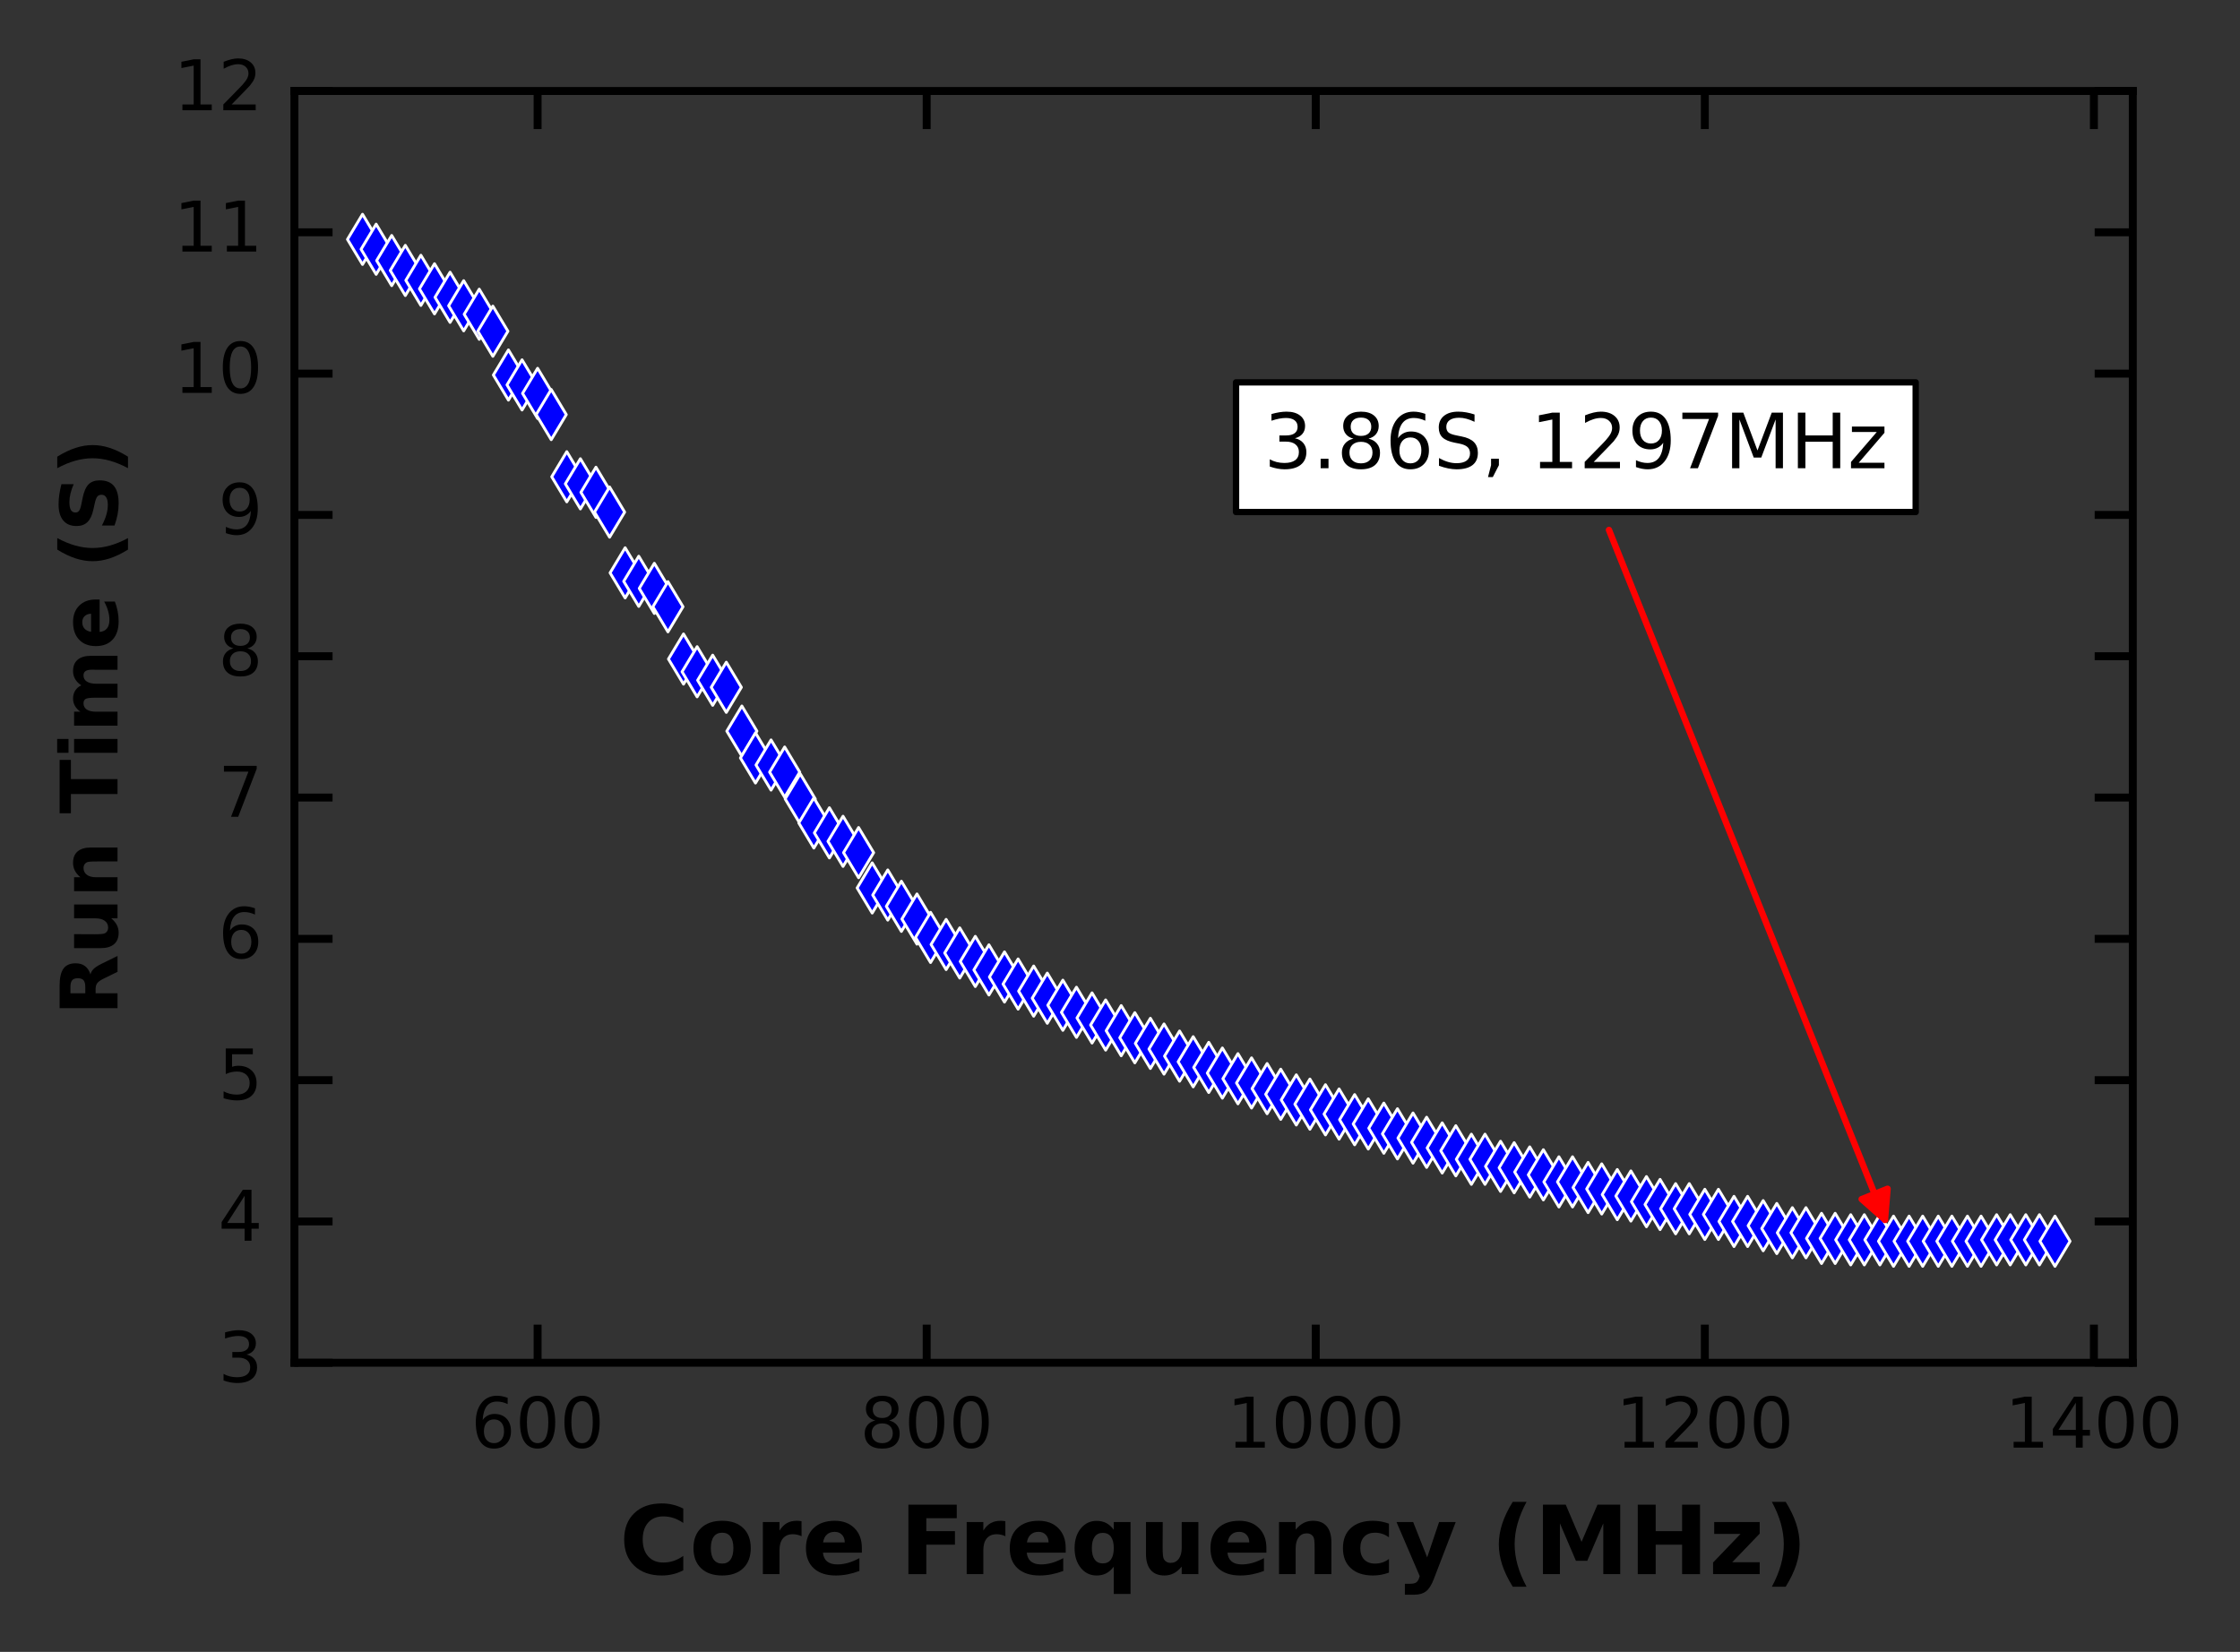 <?xml version="1.0" encoding="utf-8" standalone="no"?>
<!DOCTYPE svg PUBLIC "-//W3C//DTD SVG 1.1//EN"
  "http://www.w3.org/Graphics/SVG/1.1/DTD/svg11.dtd">
<!-- Created with matplotlib (https://matplotlib.org/) -->
<svg height="208.034pt" version="1.1" viewBox="0 0 282.063 208.034" width="282.063pt" xmlns="http://www.w3.org/2000/svg" xmlns:xlink="http://www.w3.org/1999/xlink">
 <rect x="0" y="0" width="282.063" height="208.034" fill="#333333" stroke="none"/>
 <defs>
  <style type="text/css">*{stroke-linecap:butt;stroke-linejoin:round;}</style>
 </defs>
 <g id="figure_1">
  <g id="patch_1">
   <path d="M 0 208.034 
L 282.063 208.034 
L 282.063 0 
L 0 0 
z
" style="fill:none;"/>
  </g>
  <g id="axes_1">
   <g id="patch_2">
    <path d="M 37.076 171.622 
L 268.564 171.622 
L 268.564 11.458 
L 37.076 11.458 
z
" style="fill:none;"/>
   </g>
   <g id="PathCollection_1">
    <defs>
     <path d="M -0 3.162 
L 1.897 0 
L 0 -3.162 
L -1.897 -0 
z
" id="ma02c2dfda5" style="stroke:#ffffff;stroke-width:0.358;"/>
    </defs>
    <g clip-path="url(#pdc67b8ddcc)">
     <use style="fill:#0000ff;stroke:#ffffff;stroke-width:0.358;" x="45.65" xlink:href="#ma02c2dfda5" y="30.144"/>
     <use style="fill:#0000ff;stroke:#ffffff;stroke-width:0.358;" x="47.364" xlink:href="#ma02c2dfda5" y="31.39"/>
     <use style="fill:#0000ff;stroke:#ffffff;stroke-width:0.358;" x="49.324" xlink:href="#ma02c2dfda5" y="32.814"/>
     <use style="fill:#0000ff;stroke:#ffffff;stroke-width:0.358;" x="51.039" xlink:href="#ma02c2dfda5" y="34.059"/>
     <use style="fill:#0000ff;stroke:#ffffff;stroke-width:0.358;" x="52.999" xlink:href="#ma02c2dfda5" y="35.305"/>
     <use style="fill:#0000ff;stroke:#ffffff;stroke-width:0.358;" x="54.713" xlink:href="#ma02c2dfda5" y="36.373"/>
     <use style="fill:#0000ff;stroke:#ffffff;stroke-width:0.358;" x="56.673" xlink:href="#ma02c2dfda5" y="37.441"/>
     <use style="fill:#0000ff;stroke:#ffffff;stroke-width:0.358;" x="58.388" xlink:href="#ma02c2dfda5" y="38.508"/>
     <use style="fill:#0000ff;stroke:#ffffff;stroke-width:0.358;" x="60.347" xlink:href="#ma02c2dfda5" y="39.576"/>
     <use style="fill:#0000ff;stroke:#ffffff;stroke-width:0.358;" x="62.062" xlink:href="#ma02c2dfda5" y="41.712"/>
     <use style="fill:#0000ff;stroke:#ffffff;stroke-width:0.358;" x="64.022" xlink:href="#ma02c2dfda5" y="47.228"/>
     <use style="fill:#0000ff;stroke:#ffffff;stroke-width:0.358;" x="65.737" xlink:href="#ma02c2dfda5" y="48.474"/>
     <use style="fill:#0000ff;stroke:#ffffff;stroke-width:0.358;" x="67.696" xlink:href="#ma02c2dfda5" y="49.542"/>
     <use style="fill:#0000ff;stroke:#ffffff;stroke-width:0.358;" x="69.411" xlink:href="#ma02c2dfda5" y="52.211"/>
     <use style="fill:#0000ff;stroke:#ffffff;stroke-width:0.358;" x="71.371" xlink:href="#ma02c2dfda5" y="60.041"/>
     <use style="fill:#0000ff;stroke:#ffffff;stroke-width:0.358;" x="73.085" xlink:href="#ma02c2dfda5" y="60.931"/>
     <use style="fill:#0000ff;stroke:#ffffff;stroke-width:0.358;" x="75.045" xlink:href="#ma02c2dfda5" y="61.999"/>
     <use style="fill:#0000ff;stroke:#ffffff;stroke-width:0.358;" x="76.76" xlink:href="#ma02c2dfda5" y="64.49"/>
     <use style="fill:#0000ff;stroke:#ffffff;stroke-width:0.358;" x="78.719" xlink:href="#ma02c2dfda5" y="72.143"/>
     <use style="fill:#0000ff;stroke:#ffffff;stroke-width:0.358;" x="80.434" xlink:href="#ma02c2dfda5" y="73.21"/>
     <use style="fill:#0000ff;stroke:#ffffff;stroke-width:0.358;" x="82.394" xlink:href="#ma02c2dfda5" y="74.1"/>
     <use style="fill:#0000ff;stroke:#ffffff;stroke-width:0.358;" x="84.109" xlink:href="#ma02c2dfda5" y="76.414"/>
     <use style="fill:#0000ff;stroke:#ffffff;stroke-width:0.358;" x="86.068" xlink:href="#ma02c2dfda5" y="82.998"/>
     <use style="fill:#0000ff;stroke:#ffffff;stroke-width:0.358;" x="87.783" xlink:href="#ma02c2dfda5" y="84.6"/>
     <use style="fill:#0000ff;stroke:#ffffff;stroke-width:0.358;" x="89.743" xlink:href="#ma02c2dfda5" y="85.668"/>
     <use style="fill:#0000ff;stroke:#ffffff;stroke-width:0.358;" x="91.457" xlink:href="#ma02c2dfda5" y="86.557"/>
     <use style="fill:#0000ff;stroke:#ffffff;stroke-width:0.358;" x="93.417" xlink:href="#ma02c2dfda5" y="92.074"/>
     <use style="fill:#0000ff;stroke:#ffffff;stroke-width:0.358;" x="95.132" xlink:href="#ma02c2dfda5" y="95.455"/>
     <use style="fill:#0000ff;stroke:#ffffff;stroke-width:0.358;" x="97.091" xlink:href="#ma02c2dfda5" y="96.345"/>
     <use style="fill:#0000ff;stroke:#ffffff;stroke-width:0.358;" x="98.806" xlink:href="#ma02c2dfda5" y="97.235"/>
     <use style="fill:#0000ff;stroke:#ffffff;stroke-width:0.358;" x="100.766" xlink:href="#ma02c2dfda5" y="100.616"/>
     <use style="fill:#0000ff;stroke:#ffffff;stroke-width:0.358;" x="102.481" xlink:href="#ma02c2dfda5" y="103.642"/>
     <use style="fill:#0000ff;stroke:#ffffff;stroke-width:0.358;" x="104.44" xlink:href="#ma02c2dfda5" y="104.887"/>
     <use style="fill:#0000ff;stroke:#ffffff;stroke-width:0.358;" x="106.155" xlink:href="#ma02c2dfda5" y="105.955"/>
     <use style="fill:#0000ff;stroke:#ffffff;stroke-width:0.358;" x="108.115" xlink:href="#ma02c2dfda5" y="107.379"/>
     <use style="fill:#0000ff;stroke:#ffffff;stroke-width:0.358;" x="109.829" xlink:href="#ma02c2dfda5" y="111.828"/>
     <use style="fill:#0000ff;stroke:#ffffff;stroke-width:0.358;" x="111.789" xlink:href="#ma02c2dfda5" y="112.718"/>
     <use style="fill:#0000ff;stroke:#ffffff;stroke-width:0.358;" x="113.504" xlink:href="#ma02c2dfda5" y="114.141"/>
     <use style="fill:#0000ff;stroke:#ffffff;stroke-width:0.358;" x="115.464" xlink:href="#ma02c2dfda5" y="115.743"/>
     <use style="fill:#0000ff;stroke:#ffffff;stroke-width:0.358;" x="117.178" xlink:href="#ma02c2dfda5" y="118.056"/>
     <use style="fill:#0000ff;stroke:#ffffff;stroke-width:0.358;" x="119.138" xlink:href="#ma02c2dfda5" y="118.946"/>
     <use style="fill:#0000ff;stroke:#ffffff;stroke-width:0.358;" x="120.853" xlink:href="#ma02c2dfda5" y="120.014"/>
     <use style="fill:#0000ff;stroke:#ffffff;stroke-width:0.358;" x="122.812" xlink:href="#ma02c2dfda5" y="121.082"/>
     <use style="fill:#0000ff;stroke:#ffffff;stroke-width:0.358;" x="124.527" xlink:href="#ma02c2dfda5" y="122.149"/>
     <use style="fill:#0000ff;stroke:#ffffff;stroke-width:0.358;" x="126.487" xlink:href="#ma02c2dfda5" y="123.039"/>
     <use style="fill:#0000ff;stroke:#ffffff;stroke-width:0.358;" x="128.201" xlink:href="#ma02c2dfda5" y="123.929"/>
     <use style="fill:#0000ff;stroke:#ffffff;stroke-width:0.358;" x="130.161" xlink:href="#ma02c2dfda5" y="124.819"/>
     <use style="fill:#0000ff;stroke:#ffffff;stroke-width:0.358;" x="131.876" xlink:href="#ma02c2dfda5" y="125.709"/>
     <use style="fill:#0000ff;stroke:#ffffff;stroke-width:0.358;" x="133.836" xlink:href="#ma02c2dfda5" y="126.598"/>
     <use style="fill:#0000ff;stroke:#ffffff;stroke-width:0.358;" x="135.55" xlink:href="#ma02c2dfda5" y="127.488"/>
     <use style="fill:#0000ff;stroke:#ffffff;stroke-width:0.358;" x="137.51" xlink:href="#ma02c2dfda5" y="128.2"/>
     <use style="fill:#0000ff;stroke:#ffffff;stroke-width:0.358;" x="139.225" xlink:href="#ma02c2dfda5" y="129.09"/>
     <use style="fill:#0000ff;stroke:#ffffff;stroke-width:0.358;" x="141.184" xlink:href="#ma02c2dfda5" y="129.802"/>
     <use style="fill:#0000ff;stroke:#ffffff;stroke-width:0.358;" x="142.899" xlink:href="#ma02c2dfda5" y="130.692"/>
     <use style="fill:#0000ff;stroke:#ffffff;stroke-width:0.358;" x="144.859" xlink:href="#ma02c2dfda5" y="131.403"/>
     <use style="fill:#0000ff;stroke:#ffffff;stroke-width:0.358;" x="146.574" xlink:href="#ma02c2dfda5" y="132.115"/>
     <use style="fill:#0000ff;stroke:#ffffff;stroke-width:0.358;" x="148.533" xlink:href="#ma02c2dfda5" y="133.005"/>
     <use style="fill:#0000ff;stroke:#ffffff;stroke-width:0.358;" x="150.248" xlink:href="#ma02c2dfda5" y="133.717"/>
     <use style="fill:#0000ff;stroke:#ffffff;stroke-width:0.358;" x="152.208" xlink:href="#ma02c2dfda5" y="134.429"/>
     <use style="fill:#0000ff;stroke:#ffffff;stroke-width:0.358;" x="153.922" xlink:href="#ma02c2dfda5" y="135.141"/>
     <use style="fill:#0000ff;stroke:#ffffff;stroke-width:0.358;" x="155.882" xlink:href="#ma02c2dfda5" y="135.852"/>
     <use style="fill:#0000ff;stroke:#ffffff;stroke-width:0.358;" x="157.597" xlink:href="#ma02c2dfda5" y="136.386"/>
     <use style="fill:#0000ff;stroke:#ffffff;stroke-width:0.358;" x="159.556" xlink:href="#ma02c2dfda5" y="137.098"/>
     <use style="fill:#0000ff;stroke:#ffffff;stroke-width:0.358;" x="161.271" xlink:href="#ma02c2dfda5" y="137.81"/>
     <use style="fill:#0000ff;stroke:#ffffff;stroke-width:0.358;" x="163.231" xlink:href="#ma02c2dfda5" y="138.522"/>
     <use style="fill:#0000ff;stroke:#ffffff;stroke-width:0.358;" x="164.946" xlink:href="#ma02c2dfda5" y="139.056"/>
     <use style="fill:#0000ff;stroke:#ffffff;stroke-width:0.358;" x="166.905" xlink:href="#ma02c2dfda5" y="139.768"/>
     <use style="fill:#0000ff;stroke:#ffffff;stroke-width:0.358;" x="168.62" xlink:href="#ma02c2dfda5" y="140.301"/>
     <use style="fill:#0000ff;stroke:#ffffff;stroke-width:0.358;" x="170.58" xlink:href="#ma02c2dfda5" y="141.013"/>
     <use style="fill:#0000ff;stroke:#ffffff;stroke-width:0.358;" x="172.294" xlink:href="#ma02c2dfda5" y="141.547"/>
     <use style="fill:#0000ff;stroke:#ffffff;stroke-width:0.358;" x="174.254" xlink:href="#ma02c2dfda5" y="142.081"/>
     <use style="fill:#0000ff;stroke:#ffffff;stroke-width:0.358;" x="175.969" xlink:href="#ma02c2dfda5" y="142.793"/>
     <use style="fill:#0000ff;stroke:#ffffff;stroke-width:0.358;" x="177.928" xlink:href="#ma02c2dfda5" y="143.327"/>
     <use style="fill:#0000ff;stroke:#ffffff;stroke-width:0.358;" x="179.643" xlink:href="#ma02c2dfda5" y="143.861"/>
     <use style="fill:#0000ff;stroke:#ffffff;stroke-width:0.358;" x="181.603" xlink:href="#ma02c2dfda5" y="144.572"/>
     <use style="fill:#0000ff;stroke:#ffffff;stroke-width:0.358;" x="183.318" xlink:href="#ma02c2dfda5" y="144.928"/>
     <use style="fill:#0000ff;stroke:#ffffff;stroke-width:0.358;" x="185.277" xlink:href="#ma02c2dfda5" y="145.996"/>
     <use style="fill:#0000ff;stroke:#ffffff;stroke-width:0.358;" x="186.992" xlink:href="#ma02c2dfda5" y="145.996"/>
     <use style="fill:#0000ff;stroke:#ffffff;stroke-width:0.358;" x="188.952" xlink:href="#ma02c2dfda5" y="146.886"/>
     <use style="fill:#0000ff;stroke:#ffffff;stroke-width:0.358;" x="190.666" xlink:href="#ma02c2dfda5" y="147.064"/>
     <use style="fill:#0000ff;stroke:#ffffff;stroke-width:0.358;" x="192.626" xlink:href="#ma02c2dfda5" y="147.598"/>
     <use style="fill:#0000ff;stroke:#ffffff;stroke-width:0.358;" x="194.341" xlink:href="#ma02c2dfda5" y="147.954"/>
     <use style="fill:#0000ff;stroke:#ffffff;stroke-width:0.358;" x="196.301" xlink:href="#ma02c2dfda5" y="148.843"/>
     <use style="fill:#0000ff;stroke:#ffffff;stroke-width:0.358;" x="198.015" xlink:href="#ma02c2dfda5" y="148.843"/>
     <use style="fill:#0000ff;stroke:#ffffff;stroke-width:0.358;" x="199.975" xlink:href="#ma02c2dfda5" y="149.555"/>
     <use style="fill:#0000ff;stroke:#ffffff;stroke-width:0.358;" x="201.69" xlink:href="#ma02c2dfda5" y="149.733"/>
     <use style="fill:#0000ff;stroke:#ffffff;stroke-width:0.358;" x="203.649" xlink:href="#ma02c2dfda5" y="150.445"/>
     <use style="fill:#0000ff;stroke:#ffffff;stroke-width:0.358;" x="205.364" xlink:href="#ma02c2dfda5" y="150.623"/>
     <use style="fill:#0000ff;stroke:#ffffff;stroke-width:0.358;" x="207.324" xlink:href="#ma02c2dfda5" y="151.335"/>
     <use style="fill:#0000ff;stroke:#ffffff;stroke-width:0.358;" x="209.038" xlink:href="#ma02c2dfda5" y="151.691"/>
     <use style="fill:#0000ff;stroke:#ffffff;stroke-width:0.358;" x="210.998" xlink:href="#ma02c2dfda5" y="152.225"/>
     <use style="fill:#0000ff;stroke:#ffffff;stroke-width:0.358;" x="212.713" xlink:href="#ma02c2dfda5" y="152.225"/>
     <use style="fill:#0000ff;stroke:#ffffff;stroke-width:0.358;" x="214.673" xlink:href="#ma02c2dfda5" y="152.937"/>
     <use style="fill:#0000ff;stroke:#ffffff;stroke-width:0.358;" x="216.387" xlink:href="#ma02c2dfda5" y="152.937"/>
     <use style="fill:#0000ff;stroke:#ffffff;stroke-width:0.358;" x="218.347" xlink:href="#ma02c2dfda5" y="153.826"/>
     <use style="fill:#0000ff;stroke:#ffffff;stroke-width:0.358;" x="220.062" xlink:href="#ma02c2dfda5" y="153.826"/>
     <use style="fill:#0000ff;stroke:#ffffff;stroke-width:0.358;" x="222.021" xlink:href="#ma02c2dfda5" y="154.36"/>
     <use style="fill:#0000ff;stroke:#ffffff;stroke-width:0.358;" x="223.736" xlink:href="#ma02c2dfda5" y="154.716"/>
     <use style="fill:#0000ff;stroke:#ffffff;stroke-width:0.358;" x="225.696" xlink:href="#ma02c2dfda5" y="155.25"/>
     <use style="fill:#0000ff;stroke:#ffffff;stroke-width:0.358;" x="227.411" xlink:href="#ma02c2dfda5" y="155.25"/>
     <use style="fill:#0000ff;stroke:#ffffff;stroke-width:0.358;" x="229.37" xlink:href="#ma02c2dfda5" y="155.962"/>
     <use style="fill:#0000ff;stroke:#ffffff;stroke-width:0.358;" x="231.085" xlink:href="#ma02c2dfda5" y="155.962"/>
     <use style="fill:#0000ff;stroke:#ffffff;stroke-width:0.358;" x="233.045" xlink:href="#ma02c2dfda5" y="156.14"/>
     <use style="fill:#0000ff;stroke:#ffffff;stroke-width:0.358;" x="234.759" xlink:href="#ma02c2dfda5" y="156.14"/>
     <use style="fill:#0000ff;stroke:#ffffff;stroke-width:0.358;" x="236.719" xlink:href="#ma02c2dfda5" y="156.14"/>
     <use style="fill:#0000ff;stroke:#ffffff;stroke-width:0.358;" x="238.434" xlink:href="#ma02c2dfda5" y="156.318"/>
     <use style="fill:#0000ff;stroke:#ffffff;stroke-width:0.358;" x="240.393" xlink:href="#ma02c2dfda5" y="156.318"/>
     <use style="fill:#0000ff;stroke:#ffffff;stroke-width:0.358;" x="242.108" xlink:href="#ma02c2dfda5" y="156.318"/>
     <use style="fill:#0000ff;stroke:#ffffff;stroke-width:0.358;" x="244.068" xlink:href="#ma02c2dfda5" y="156.318"/>
     <use style="fill:#0000ff;stroke:#ffffff;stroke-width:0.358;" x="245.783" xlink:href="#ma02c2dfda5" y="156.318"/>
     <use style="fill:#0000ff;stroke:#ffffff;stroke-width:0.358;" x="247.742" xlink:href="#ma02c2dfda5" y="156.318"/>
     <use style="fill:#0000ff;stroke:#ffffff;stroke-width:0.358;" x="249.457" xlink:href="#ma02c2dfda5" y="156.318"/>
     <use style="fill:#0000ff;stroke:#ffffff;stroke-width:0.358;" x="251.417" xlink:href="#ma02c2dfda5" y="156.14"/>
     <use style="fill:#0000ff;stroke:#ffffff;stroke-width:0.358;" x="253.131" xlink:href="#ma02c2dfda5" y="156.14"/>
     <use style="fill:#0000ff;stroke:#ffffff;stroke-width:0.358;" x="255.091" xlink:href="#ma02c2dfda5" y="156.14"/>
     <use style="fill:#0000ff;stroke:#ffffff;stroke-width:0.358;" x="256.806" xlink:href="#ma02c2dfda5" y="156.14"/>
     <use style="fill:#0000ff;stroke:#ffffff;stroke-width:0.358;" x="258.766" xlink:href="#ma02c2dfda5" y="156.318"/>
    </g>
   </g>
   <g id="patch_3">
    <path d="M 37.076 171.622 
L 37.076 11.458 
" style="fill:none;stroke:#000000;stroke-linecap:square;stroke-linejoin:miter;"/>
   </g>
   <g id="patch_4">
    <path d="M 268.564 171.622 
L 268.564 11.458 
" style="fill:none;stroke:#000000;stroke-linecap:square;stroke-linejoin:miter;"/>
   </g>
   <g id="patch_5">
    <path d="M 37.076 171.622 
L 268.564 171.622 
" style="fill:none;stroke:#000000;stroke-linecap:square;stroke-linejoin:miter;"/>
   </g>
   <g id="patch_6">
    <path d="M 37.076 11.458 
L 268.564 11.458 
" style="fill:none;stroke:#000000;stroke-linecap:square;stroke-linejoin:miter;"/>
   </g>
   <g id="matplotlib.axis_1">
    <g id="xtick_1">
     <g id="line2d_1">
      <defs>
       <path d="M 0 0 
L 0 -4.8 
" id="m73a90a44ac" style="stroke:#000000;"/>
      </defs>
      <g>
       <use style="stroke:#000000;" x="67.696" xlink:href="#m73a90a44ac" y="171.622"/>
      </g>
     </g>
     <g id="line2d_2">
      <defs>
       <path d="M 0 0 
L 0 4.8 
" id="m61068dc028" style="stroke:#000000;"/>
      </defs>
      <g>
       <use style="stroke:#000000;" x="67.696" xlink:href="#m61068dc028" y="11.458"/>
      </g>
     </g>
     <g id="text_1">
      <!-- 600 -->
      <g transform="translate(59.298 182.309)scale(0.088 -0.088)">
       <defs>
        <path d="M 33.016 40.375 
Q 26.375 40.375 22.484 35.828 
Q 18.609 31.297 18.609 23.391 
Q 18.609 15.531 22.484 10.953 
Q 26.375 6.391 33.016 6.391 
Q 39.656 6.391 43.531 10.953 
Q 47.406 15.531 47.406 23.391 
Q 47.406 31.297 43.531 35.828 
Q 39.656 40.375 33.016 40.375 
z
M 52.594 71.297 
L 52.594 62.312 
Q 48.875 64.062 45.094 64.984 
Q 41.312 65.922 37.594 65.922 
Q 27.828 65.922 22.672 59.328 
Q 17.531 52.734 16.797 39.406 
Q 19.672 43.656 24.016 45.922 
Q 28.375 48.188 33.594 48.188 
Q 44.578 48.188 50.953 41.516 
Q 57.328 34.859 57.328 23.391 
Q 57.328 12.156 50.688 5.359 
Q 44.047 -1.422 33.016 -1.422 
Q 20.359 -1.422 13.672 8.266 
Q 6.984 17.969 6.984 36.375 
Q 6.984 53.656 15.188 63.938 
Q 23.391 74.219 37.203 74.219 
Q 40.922 74.219 44.703 73.484 
Q 48.484 72.75 52.594 71.297 
z
" id="DejaVuSans-54"/>
        <path d="M 31.781 66.406 
Q 24.172 66.406 20.328 58.906 
Q 16.5 51.422 16.5 36.375 
Q 16.5 21.391 20.328 13.891 
Q 24.172 6.391 31.781 6.391 
Q 39.453 6.391 43.281 13.891 
Q 47.125 21.391 47.125 36.375 
Q 47.125 51.422 43.281 58.906 
Q 39.453 66.406 31.781 66.406 
z
M 31.781 74.219 
Q 44.047 74.219 50.516 64.516 
Q 56.984 54.828 56.984 36.375 
Q 56.984 17.969 50.516 8.266 
Q 44.047 -1.422 31.781 -1.422 
Q 19.531 -1.422 13.062 8.266 
Q 6.594 17.969 6.594 36.375 
Q 6.594 54.828 13.062 64.516 
Q 19.531 74.219 31.781 74.219 
z
" id="DejaVuSans-48"/>
       </defs>
       <use xlink:href="#DejaVuSans-54"/>
       <use x="63.623" xlink:href="#DejaVuSans-48"/>
       <use x="127.246" xlink:href="#DejaVuSans-48"/>
      </g>
     </g>
    </g>
    <g id="xtick_2">
     <g id="line2d_3">
      <g>
       <use style="stroke:#000000;" x="116.688" xlink:href="#m73a90a44ac" y="171.622"/>
      </g>
     </g>
     <g id="line2d_4">
      <g>
       <use style="stroke:#000000;" x="116.688" xlink:href="#m61068dc028" y="11.458"/>
      </g>
     </g>
     <g id="text_2">
      <!-- 800 -->
      <g transform="translate(108.29 182.309)scale(0.088 -0.088)">
       <defs>
        <path d="M 31.781 34.625 
Q 24.75 34.625 20.719 30.859 
Q 16.703 27.094 16.703 20.516 
Q 16.703 13.922 20.719 10.156 
Q 24.75 6.391 31.781 6.391 
Q 38.812 6.391 42.859 10.172 
Q 46.922 13.969 46.922 20.516 
Q 46.922 27.094 42.891 30.859 
Q 38.875 34.625 31.781 34.625 
z
M 21.922 38.812 
Q 15.578 40.375 12.031 44.719 
Q 8.5 49.078 8.5 55.328 
Q 8.5 64.062 14.719 69.141 
Q 20.953 74.219 31.781 74.219 
Q 42.672 74.219 48.875 69.141 
Q 55.078 64.062 55.078 55.328 
Q 55.078 49.078 51.531 44.719 
Q 48 40.375 41.703 38.812 
Q 48.828 37.156 52.797 32.312 
Q 56.781 27.484 56.781 20.516 
Q 56.781 9.906 50.312 4.234 
Q 43.844 -1.422 31.781 -1.422 
Q 19.734 -1.422 13.25 4.234 
Q 6.781 9.906 6.781 20.516 
Q 6.781 27.484 10.781 32.312 
Q 14.797 37.156 21.922 38.812 
z
M 18.312 54.391 
Q 18.312 48.734 21.844 45.562 
Q 25.391 42.391 31.781 42.391 
Q 38.141 42.391 41.719 45.562 
Q 45.312 48.734 45.312 54.391 
Q 45.312 60.062 41.719 63.234 
Q 38.141 66.406 31.781 66.406 
Q 25.391 66.406 21.844 63.234 
Q 18.312 60.062 18.312 54.391 
z
" id="DejaVuSans-56"/>
       </defs>
       <use xlink:href="#DejaVuSans-56"/>
       <use x="63.623" xlink:href="#DejaVuSans-48"/>
       <use x="127.246" xlink:href="#DejaVuSans-48"/>
      </g>
     </g>
    </g>
    <g id="xtick_3">
     <g id="line2d_5">
      <g>
       <use style="stroke:#000000;" x="165.68" xlink:href="#m73a90a44ac" y="171.622"/>
      </g>
     </g>
     <g id="line2d_6">
      <g>
       <use style="stroke:#000000;" x="165.68" xlink:href="#m61068dc028" y="11.458"/>
      </g>
     </g>
     <g id="text_3">
      <!-- 1000 -->
      <g transform="translate(154.482 182.309)scale(0.088 -0.088)">
       <defs>
        <path d="M 12.406 8.297 
L 28.516 8.297 
L 28.516 63.922 
L 10.984 60.406 
L 10.984 69.391 
L 28.422 72.906 
L 38.281 72.906 
L 38.281 8.297 
L 54.391 8.297 
L 54.391 0 
L 12.406 0 
z
" id="DejaVuSans-49"/>
       </defs>
       <use xlink:href="#DejaVuSans-49"/>
       <use x="63.623" xlink:href="#DejaVuSans-48"/>
       <use x="127.246" xlink:href="#DejaVuSans-48"/>
       <use x="190.869" xlink:href="#DejaVuSans-48"/>
      </g>
     </g>
    </g>
    <g id="xtick_4">
     <g id="line2d_7">
      <g>
       <use style="stroke:#000000;" x="214.673" xlink:href="#m73a90a44ac" y="171.622"/>
      </g>
     </g>
     <g id="line2d_8">
      <g>
       <use style="stroke:#000000;" x="214.673" xlink:href="#m61068dc028" y="11.458"/>
      </g>
     </g>
     <g id="text_4">
      <!-- 1200 -->
      <g transform="translate(203.475 182.309)scale(0.088 -0.088)">
       <defs>
        <path d="M 19.188 8.297 
L 53.609 8.297 
L 53.609 0 
L 7.328 0 
L 7.328 8.297 
Q 12.938 14.109 22.625 23.891 
Q 32.328 33.688 34.812 36.531 
Q 39.547 41.844 41.422 45.531 
Q 43.312 49.219 43.312 52.781 
Q 43.312 58.594 39.234 62.25 
Q 35.156 65.922 28.609 65.922 
Q 23.969 65.922 18.812 64.312 
Q 13.672 62.703 7.812 59.422 
L 7.812 69.391 
Q 13.766 71.781 18.938 73 
Q 24.125 74.219 28.422 74.219 
Q 39.75 74.219 46.484 68.547 
Q 53.219 62.891 53.219 53.422 
Q 53.219 48.922 51.531 44.891 
Q 49.859 40.875 45.406 35.406 
Q 44.188 33.984 37.641 27.219 
Q 31.109 20.453 19.188 8.297 
z
" id="DejaVuSans-50"/>
       </defs>
       <use xlink:href="#DejaVuSans-49"/>
       <use x="63.623" xlink:href="#DejaVuSans-50"/>
       <use x="127.246" xlink:href="#DejaVuSans-48"/>
       <use x="190.869" xlink:href="#DejaVuSans-48"/>
      </g>
     </g>
    </g>
    <g id="xtick_5">
     <g id="line2d_9">
      <g>
       <use style="stroke:#000000;" x="263.665" xlink:href="#m73a90a44ac" y="171.622"/>
      </g>
     </g>
     <g id="line2d_10">
      <g>
       <use style="stroke:#000000;" x="263.665" xlink:href="#m61068dc028" y="11.458"/>
      </g>
     </g>
     <g id="text_5">
      <!-- 1400 -->
      <g transform="translate(252.467 182.309)scale(0.088 -0.088)">
       <defs>
        <path d="M 37.797 64.312 
L 12.891 25.391 
L 37.797 25.391 
z
M 35.203 72.906 
L 47.609 72.906 
L 47.609 25.391 
L 58.016 25.391 
L 58.016 17.188 
L 47.609 17.188 
L 47.609 0 
L 37.797 0 
L 37.797 17.188 
L 4.891 17.188 
L 4.891 26.703 
z
" id="DejaVuSans-52"/>
       </defs>
       <use xlink:href="#DejaVuSans-49"/>
       <use x="63.623" xlink:href="#DejaVuSans-52"/>
       <use x="127.246" xlink:href="#DejaVuSans-48"/>
       <use x="190.869" xlink:href="#DejaVuSans-48"/>
      </g>
     </g>
    </g>
    <g id="text_6">
     <!-- Core Frequency (MHz) -->
     <g transform="translate(78 198.244)scale(0.12 -0.12)">
      <defs>
       <path d="M 67 4 
Q 61.812 1.312 56.203 -0.047 
Q 50.594 -1.422 44.484 -1.422 
Q 26.266 -1.422 15.625 8.766 
Q 4.984 18.953 4.984 36.375 
Q 4.984 53.859 15.625 64.031 
Q 26.266 74.219 44.484 74.219 
Q 50.594 74.219 56.203 72.844 
Q 61.812 71.484 67 68.797 
L 67 53.719 
Q 61.766 57.281 56.688 58.938 
Q 51.609 60.594 46 60.594 
Q 35.938 60.594 30.172 54.141 
Q 24.422 47.703 24.422 36.375 
Q 24.422 25.094 30.172 18.641 
Q 35.938 12.203 46 12.203 
Q 51.609 12.203 56.688 13.859 
Q 61.766 15.531 67 19.094 
z
" id="DejaVuSans-Bold-67"/>
       <path d="M 34.422 43.5 
Q 28.609 43.5 25.562 39.328 
Q 22.516 35.156 22.516 27.297 
Q 22.516 19.438 25.562 15.25 
Q 28.609 11.078 34.422 11.078 
Q 40.141 11.078 43.156 15.25 
Q 46.188 19.438 46.188 27.297 
Q 46.188 35.156 43.156 39.328 
Q 40.141 43.5 34.422 43.5 
z
M 34.422 56 
Q 48.531 56 56.469 48.375 
Q 64.406 40.766 64.406 27.297 
Q 64.406 13.812 56.469 6.188 
Q 48.531 -1.422 34.422 -1.422 
Q 20.266 -1.422 12.281 6.188 
Q 4.297 13.812 4.297 27.297 
Q 4.297 40.766 12.281 48.375 
Q 20.266 56 34.422 56 
z
" id="DejaVuSans-Bold-111"/>
       <path d="M 49.031 39.797 
Q 46.734 40.875 44.453 41.375 
Q 42.188 41.891 39.891 41.891 
Q 33.156 41.891 29.516 37.562 
Q 25.875 33.25 25.875 25.203 
L 25.875 0 
L 8.406 0 
L 8.406 54.688 
L 25.875 54.688 
L 25.875 45.703 
Q 29.25 51.078 33.609 53.531 
Q 37.984 56 44.094 56 
Q 44.969 56 45.984 55.922 
Q 47.016 55.859 48.969 55.609 
z
" id="DejaVuSans-Bold-114"/>
       <path d="M 62.984 27.484 
L 62.984 22.516 
L 22.125 22.516 
Q 22.75 16.359 26.562 13.281 
Q 30.375 10.203 37.203 10.203 
Q 42.719 10.203 48.5 11.844 
Q 54.297 13.484 60.406 16.797 
L 60.406 3.328 
Q 54.203 0.984 48 -0.219 
Q 41.797 -1.422 35.594 -1.422 
Q 20.75 -1.422 12.516 6.125 
Q 4.297 13.672 4.297 27.297 
Q 4.297 40.672 12.375 48.328 
Q 20.453 56 34.625 56 
Q 47.516 56 55.25 48.234 
Q 62.984 40.484 62.984 27.484 
z
M 45.016 33.297 
Q 45.016 38.281 42.109 41.328 
Q 39.203 44.391 34.516 44.391 
Q 29.438 44.391 26.266 41.531 
Q 23.094 38.672 22.312 33.297 
z
" id="DejaVuSans-Bold-101"/>
       <path id="DejaVuSans-Bold-32"/>
       <path d="M 9.188 72.906 
L 59.906 72.906 
L 59.906 58.688 
L 27.984 58.688 
L 27.984 45.125 
L 58.016 45.125 
L 58.016 30.906 
L 27.984 30.906 
L 27.984 0 
L 9.188 0 
z
" id="DejaVuSans-Bold-70"/>
       <path d="M 34.078 43.312 
Q 28.516 43.312 25.562 39.203 
Q 22.609 35.109 22.609 27.297 
Q 22.609 19.484 25.562 15.375 
Q 28.516 11.281 34.078 11.281 
Q 39.703 11.281 42.656 15.375 
Q 45.609 19.484 45.609 27.297 
Q 45.609 35.109 42.656 39.203 
Q 39.703 43.312 34.078 43.312 
z
M 45.609 7.906 
Q 42 3.078 37.641 0.828 
Q 33.297 -1.422 27.594 -1.422 
Q 17.484 -1.422 10.984 6.609 
Q 4.5 14.656 4.5 27.297 
Q 4.5 39.938 10.984 47.922 
Q 17.484 55.906 27.594 55.906 
Q 33.297 55.906 37.641 53.656 
Q 42 51.422 45.609 46.578 
L 45.609 54.688 
L 63.188 54.688 
L 63.188 -20.797 
L 45.609 -20.797 
z
" id="DejaVuSans-Bold-113"/>
       <path d="M 7.812 21.297 
L 7.812 54.688 
L 25.391 54.688 
L 25.391 49.219 
Q 25.391 44.781 25.344 38.062 
Q 25.297 31.344 25.297 29.109 
Q 25.297 22.516 25.641 19.609 
Q 25.984 16.703 26.812 15.375 
Q 27.875 13.672 29.609 12.734 
Q 31.344 11.812 33.594 11.812 
Q 39.062 11.812 42.188 16.016 
Q 45.312 20.219 45.312 27.688 
L 45.312 54.688 
L 62.797 54.688 
L 62.797 0 
L 45.312 0 
L 45.312 7.906 
Q 41.359 3.125 36.938 0.844 
Q 32.516 -1.422 27.203 -1.422 
Q 17.719 -1.422 12.766 4.391 
Q 7.812 10.203 7.812 21.297 
z
" id="DejaVuSans-Bold-117"/>
       <path d="M 63.375 33.297 
L 63.375 0 
L 45.797 0 
L 45.797 5.422 
L 45.797 25.484 
Q 45.797 32.562 45.484 35.25 
Q 45.172 37.938 44.391 39.203 
Q 43.359 40.922 41.594 41.875 
Q 39.844 42.828 37.594 42.828 
Q 32.125 42.828 29 38.594 
Q 25.875 34.375 25.875 26.906 
L 25.875 0 
L 8.406 0 
L 8.406 54.688 
L 25.875 54.688 
L 25.875 46.688 
Q 29.828 51.469 34.266 53.734 
Q 38.719 56 44.094 56 
Q 53.562 56 58.469 50.188 
Q 63.375 44.391 63.375 33.297 
z
" id="DejaVuSans-Bold-110"/>
       <path d="M 52.594 52.984 
L 52.594 38.719 
Q 49.031 41.156 45.438 42.328 
Q 41.844 43.5 37.984 43.5 
Q 30.672 43.5 26.594 39.234 
Q 22.516 34.969 22.516 27.297 
Q 22.516 19.625 26.594 15.344 
Q 30.672 11.078 37.984 11.078 
Q 42.094 11.078 45.781 12.297 
Q 49.469 13.531 52.594 15.922 
L 52.594 1.609 
Q 48.484 0.094 44.266 -0.656 
Q 40.047 -1.422 35.797 -1.422 
Q 21 -1.422 12.641 6.172 
Q 4.297 13.766 4.297 27.297 
Q 4.297 40.828 12.641 48.406 
Q 21 56 35.797 56 
Q 40.094 56 44.266 55.25 
Q 48.438 54.5 52.594 52.984 
z
" id="DejaVuSans-Bold-99"/>
       <path d="M 1.219 54.688 
L 18.703 54.688 
L 33.406 17.578 
L 45.906 54.688 
L 63.375 54.688 
L 40.375 -5.172 
Q 36.922 -14.312 32.297 -17.938 
Q 27.688 -21.578 20.125 -21.578 
L 10.016 -21.578 
L 10.016 -10.109 
L 15.484 -10.109 
Q 19.922 -10.109 21.938 -8.688 
Q 23.969 -7.281 25.094 -3.609 
L 25.594 -2.094 
z
" id="DejaVuSans-Bold-121"/>
       <path d="M 37.703 -13.188 
L 23.188 -13.188 
Q 15.719 -1.125 12.156 9.734 
Q 8.594 20.609 8.594 31.297 
Q 8.594 42 12.172 52.953 
Q 15.766 63.922 23.188 75.875 
L 37.703 75.875 
Q 31.453 64.312 28.328 53.25 
Q 25.203 42.188 25.203 31.391 
Q 25.203 20.609 28.297 9.516 
Q 31.391 -1.562 37.703 -13.188 
z
" id="DejaVuSans-Bold-40"/>
       <path d="M 9.188 72.906 
L 33.109 72.906 
L 49.703 33.891 
L 66.406 72.906 
L 90.281 72.906 
L 90.281 0 
L 72.516 0 
L 72.516 53.328 
L 55.719 14.016 
L 43.797 14.016 
L 27 53.328 
L 27 0 
L 9.188 0 
z
" id="DejaVuSans-Bold-77"/>
       <path d="M 9.188 72.906 
L 27.984 72.906 
L 27.984 45.125 
L 55.719 45.125 
L 55.719 72.906 
L 74.516 72.906 
L 74.516 0 
L 55.719 0 
L 55.719 30.906 
L 27.984 30.906 
L 27.984 0 
L 9.188 0 
z
" id="DejaVuSans-Bold-72"/>
       <path d="M 5.719 54.688 
L 53.422 54.688 
L 53.422 42.484 
L 24.609 12.5 
L 53.422 12.5 
L 53.422 0 
L 4.5 0 
L 4.5 12.203 
L 33.297 42.188 
L 5.719 42.188 
z
" id="DejaVuSans-Bold-122"/>
       <path d="M 8.016 -13.188 
Q 14.266 -1.562 17.391 9.516 
Q 20.516 20.609 20.516 31.391 
Q 20.516 42.188 17.391 53.25 
Q 14.266 64.312 8.016 75.875 
L 22.516 75.875 
Q 29.938 63.922 33.516 52.953 
Q 37.109 42 37.109 31.297 
Q 37.109 20.609 33.547 9.734 
Q 29.984 -1.125 22.516 -13.188 
z
" id="DejaVuSans-Bold-41"/>
      </defs>
      <use xlink:href="#DejaVuSans-Bold-67"/>
      <use x="73.389" xlink:href="#DejaVuSans-Bold-111"/>
      <use x="142.09" xlink:href="#DejaVuSans-Bold-114"/>
      <use x="191.406" xlink:href="#DejaVuSans-Bold-101"/>
      <use x="259.229" xlink:href="#DejaVuSans-Bold-32"/>
      <use x="294.043" xlink:href="#DejaVuSans-Bold-70"/>
      <use x="355.979" xlink:href="#DejaVuSans-Bold-114"/>
      <use x="405.295" xlink:href="#DejaVuSans-Bold-101"/>
      <use x="473.117" xlink:href="#DejaVuSans-Bold-113"/>
      <use x="544.699" xlink:href="#DejaVuSans-Bold-117"/>
      <use x="615.891" xlink:href="#DejaVuSans-Bold-101"/>
      <use x="683.713" xlink:href="#DejaVuSans-Bold-110"/>
      <use x="754.904" xlink:href="#DejaVuSans-Bold-99"/>
      <use x="814.182" xlink:href="#DejaVuSans-Bold-121"/>
      <use x="879.367" xlink:href="#DejaVuSans-Bold-32"/>
      <use x="914.182" xlink:href="#DejaVuSans-Bold-40"/>
      <use x="959.885" xlink:href="#DejaVuSans-Bold-77"/>
      <use x="1059.396" xlink:href="#DejaVuSans-Bold-72"/>
      <use x="1143.088" xlink:href="#DejaVuSans-Bold-122"/>
      <use x="1201.291" xlink:href="#DejaVuSans-Bold-41"/>
     </g>
    </g>
   </g>
   <g id="matplotlib.axis_2">
    <g id="ytick_1">
     <g id="line2d_11">
      <defs>
       <path d="M 0 0 
L 4.8 0 
" id="m02f9f3a524" style="stroke:#000000;"/>
      </defs>
      <g>
       <use style="stroke:#000000;" x="37.076" xlink:href="#m02f9f3a524" y="171.622"/>
      </g>
     </g>
     <g id="line2d_12">
      <defs>
       <path d="M 0 0 
L -4.8 0 
" id="mf625e563b4" style="stroke:#000000;"/>
      </defs>
      <g>
       <use style="stroke:#000000;" x="268.564" xlink:href="#mf625e563b4" y="171.622"/>
      </g>
     </g>
     <g id="text_7">
      <!-- 3 -->
      <g transform="translate(27.477 174.051)scale(0.088 -0.088)">
       <defs>
        <path d="M 40.578 39.312 
Q 47.656 37.797 51.625 33 
Q 55.609 28.219 55.609 21.188 
Q 55.609 10.406 48.188 4.484 
Q 40.766 -1.422 27.094 -1.422 
Q 22.516 -1.422 17.656 -0.516 
Q 12.797 0.391 7.625 2.203 
L 7.625 11.719 
Q 11.719 9.328 16.594 8.109 
Q 21.484 6.891 26.812 6.891 
Q 36.078 6.891 40.938 10.547 
Q 45.797 14.203 45.797 21.188 
Q 45.797 27.641 41.281 31.266 
Q 36.766 34.906 28.719 34.906 
L 20.219 34.906 
L 20.219 43.016 
L 29.109 43.016 
Q 36.375 43.016 40.234 45.922 
Q 44.094 48.828 44.094 54.297 
Q 44.094 59.906 40.109 62.906 
Q 36.141 65.922 28.719 65.922 
Q 24.656 65.922 20.016 65.031 
Q 15.375 64.156 9.812 62.312 
L 9.812 71.094 
Q 15.438 72.656 20.344 73.438 
Q 25.25 74.219 29.594 74.219 
Q 40.828 74.219 47.359 69.109 
Q 53.906 64.016 53.906 55.328 
Q 53.906 49.266 50.438 45.094 
Q 46.969 40.922 40.578 39.312 
z
" id="DejaVuSans-51"/>
       </defs>
       <use xlink:href="#DejaVuSans-51"/>
      </g>
     </g>
    </g>
    <g id="ytick_2">
     <g id="line2d_13">
      <g>
       <use style="stroke:#000000;" x="37.076" xlink:href="#m02f9f3a524" y="153.826"/>
      </g>
     </g>
     <g id="line2d_14">
      <g>
       <use style="stroke:#000000;" x="268.564" xlink:href="#mf625e563b4" y="153.826"/>
      </g>
     </g>
     <g id="text_8">
      <!-- 4 -->
      <g transform="translate(27.477 156.255)scale(0.088 -0.088)">
       <use xlink:href="#DejaVuSans-52"/>
      </g>
     </g>
    </g>
    <g id="ytick_3">
     <g id="line2d_15">
      <g>
       <use style="stroke:#000000;" x="37.076" xlink:href="#m02f9f3a524" y="136.03"/>
      </g>
     </g>
     <g id="line2d_16">
      <g>
       <use style="stroke:#000000;" x="268.564" xlink:href="#mf625e563b4" y="136.03"/>
      </g>
     </g>
     <g id="text_9">
      <!-- 5 -->
      <g transform="translate(27.477 138.459)scale(0.088 -0.088)">
       <defs>
        <path d="M 10.797 72.906 
L 49.516 72.906 
L 49.516 64.594 
L 19.828 64.594 
L 19.828 46.734 
Q 21.969 47.469 24.109 47.828 
Q 26.266 48.188 28.422 48.188 
Q 40.625 48.188 47.75 41.5 
Q 54.891 34.812 54.891 23.391 
Q 54.891 11.625 47.562 5.094 
Q 40.234 -1.422 26.906 -1.422 
Q 22.312 -1.422 17.547 -0.641 
Q 12.797 0.141 7.719 1.703 
L 7.719 11.625 
Q 12.109 9.234 16.797 8.062 
Q 21.484 6.891 26.703 6.891 
Q 35.156 6.891 40.078 11.328 
Q 45.016 15.766 45.016 23.391 
Q 45.016 31 40.078 35.438 
Q 35.156 39.891 26.703 39.891 
Q 22.75 39.891 18.812 39.016 
Q 14.891 38.141 10.797 36.281 
z
" id="DejaVuSans-53"/>
       </defs>
       <use xlink:href="#DejaVuSans-53"/>
      </g>
     </g>
    </g>
    <g id="ytick_4">
     <g id="line2d_17">
      <g>
       <use style="stroke:#000000;" x="37.076" xlink:href="#m02f9f3a524" y="118.234"/>
      </g>
     </g>
     <g id="line2d_18">
      <g>
       <use style="stroke:#000000;" x="268.564" xlink:href="#mf625e563b4" y="118.234"/>
      </g>
     </g>
     <g id="text_10">
      <!-- 6 -->
      <g transform="translate(27.477 120.663)scale(0.088 -0.088)">
       <use xlink:href="#DejaVuSans-54"/>
      </g>
     </g>
    </g>
    <g id="ytick_5">
     <g id="line2d_19">
      <g>
       <use style="stroke:#000000;" x="37.076" xlink:href="#m02f9f3a524" y="100.438"/>
      </g>
     </g>
     <g id="line2d_20">
      <g>
       <use style="stroke:#000000;" x="268.564" xlink:href="#mf625e563b4" y="100.438"/>
      </g>
     </g>
     <g id="text_11">
      <!-- 7 -->
      <g transform="translate(27.477 102.867)scale(0.088 -0.088)">
       <defs>
        <path d="M 8.203 72.906 
L 55.078 72.906 
L 55.078 68.703 
L 28.609 0 
L 18.312 0 
L 43.219 64.594 
L 8.203 64.594 
z
" id="DejaVuSans-55"/>
       </defs>
       <use xlink:href="#DejaVuSans-55"/>
      </g>
     </g>
    </g>
    <g id="ytick_6">
     <g id="line2d_21">
      <g>
       <use style="stroke:#000000;" x="37.076" xlink:href="#m02f9f3a524" y="82.642"/>
      </g>
     </g>
     <g id="line2d_22">
      <g>
       <use style="stroke:#000000;" x="268.564" xlink:href="#mf625e563b4" y="82.642"/>
      </g>
     </g>
     <g id="text_12">
      <!-- 8 -->
      <g transform="translate(27.477 85.071)scale(0.088 -0.088)">
       <use xlink:href="#DejaVuSans-56"/>
      </g>
     </g>
    </g>
    <g id="ytick_7">
     <g id="line2d_23">
      <g>
       <use style="stroke:#000000;" x="37.076" xlink:href="#m02f9f3a524" y="64.846"/>
      </g>
     </g>
     <g id="line2d_24">
      <g>
       <use style="stroke:#000000;" x="268.564" xlink:href="#mf625e563b4" y="64.846"/>
      </g>
     </g>
     <g id="text_13">
      <!-- 9 -->
      <g transform="translate(27.477 67.275)scale(0.088 -0.088)">
       <defs>
        <path d="M 10.984 1.516 
L 10.984 10.5 
Q 14.703 8.734 18.5 7.812 
Q 22.312 6.891 25.984 6.891 
Q 35.75 6.891 40.891 13.453 
Q 46.047 20.016 46.781 33.406 
Q 43.953 29.203 39.594 26.953 
Q 35.25 24.703 29.984 24.703 
Q 19.047 24.703 12.672 31.312 
Q 6.297 37.938 6.297 49.422 
Q 6.297 60.641 12.938 67.422 
Q 19.578 74.219 30.609 74.219 
Q 43.266 74.219 49.922 64.516 
Q 56.594 54.828 56.594 36.375 
Q 56.594 19.141 48.406 8.859 
Q 40.234 -1.422 26.422 -1.422 
Q 22.703 -1.422 18.891 -0.688 
Q 15.094 0.047 10.984 1.516 
z
M 30.609 32.422 
Q 37.25 32.422 41.125 36.953 
Q 45.016 41.5 45.016 49.422 
Q 45.016 57.281 41.125 61.844 
Q 37.25 66.406 30.609 66.406 
Q 23.969 66.406 20.094 61.844 
Q 16.219 57.281 16.219 49.422 
Q 16.219 41.5 20.094 36.953 
Q 23.969 32.422 30.609 32.422 
z
" id="DejaVuSans-57"/>
       </defs>
       <use xlink:href="#DejaVuSans-57"/>
      </g>
     </g>
    </g>
    <g id="ytick_8">
     <g id="line2d_25">
      <g>
       <use style="stroke:#000000;" x="37.076" xlink:href="#m02f9f3a524" y="47.05"/>
      </g>
     </g>
     <g id="line2d_26">
      <g>
       <use style="stroke:#000000;" x="268.564" xlink:href="#mf625e563b4" y="47.05"/>
      </g>
     </g>
     <g id="text_14">
      <!-- 10 -->
      <g transform="translate(21.878 49.479)scale(0.088 -0.088)">
       <use xlink:href="#DejaVuSans-49"/>
       <use x="63.623" xlink:href="#DejaVuSans-48"/>
      </g>
     </g>
    </g>
    <g id="ytick_9">
     <g id="line2d_27">
      <g>
       <use style="stroke:#000000;" x="37.076" xlink:href="#m02f9f3a524" y="29.254"/>
      </g>
     </g>
     <g id="line2d_28">
      <g>
       <use style="stroke:#000000;" x="268.564" xlink:href="#mf625e563b4" y="29.254"/>
      </g>
     </g>
     <g id="text_15">
      <!-- 11 -->
      <g transform="translate(21.878 31.683)scale(0.088 -0.088)">
       <use xlink:href="#DejaVuSans-49"/>
       <use x="63.623" xlink:href="#DejaVuSans-49"/>
      </g>
     </g>
    </g>
    <g id="ytick_10">
     <g id="line2d_29">
      <g>
       <use style="stroke:#000000;" x="37.076" xlink:href="#m02f9f3a524" y="11.458"/>
      </g>
     </g>
     <g id="line2d_30">
      <g>
       <use style="stroke:#000000;" x="268.564" xlink:href="#mf625e563b4" y="11.458"/>
      </g>
     </g>
     <g id="text_16">
      <!-- 12 -->
      <g transform="translate(21.878 13.887)scale(0.088 -0.088)">
       <use xlink:href="#DejaVuSans-49"/>
       <use x="63.623" xlink:href="#DejaVuSans-50"/>
      </g>
     </g>
    </g>
    <g id="text_17">
     <!-- Run Time (S) -->
     <g transform="translate(14.798 127.888)rotate(-90)scale(0.1 -0.1)">
      <defs>
       <path d="M 35.891 40.578 
Q 41.797 40.578 44.359 42.766 
Q 46.922 44.969 46.922 50 
Q 46.922 54.984 44.359 57.125 
Q 41.797 59.281 35.891 59.281 
L 27.984 59.281 
L 27.984 40.578 
z
M 27.984 27.594 
L 27.984 0 
L 9.188 0 
L 9.188 72.906 
L 37.891 72.906 
Q 52.297 72.906 59 68.062 
Q 65.719 63.234 65.719 52.781 
Q 65.719 45.562 62.219 40.922 
Q 58.734 36.281 51.703 34.078 
Q 55.562 33.203 58.609 30.094 
Q 61.672 27 64.797 20.703 
L 75 0 
L 54.984 0 
L 46.094 18.109 
Q 43.406 23.578 40.641 25.578 
Q 37.891 27.594 33.297 27.594 
z
" id="DejaVuSans-Bold-82"/>
       <path d="M 0.484 72.906 
L 67.672 72.906 
L 67.672 58.688 
L 43.5 58.688 
L 43.5 0 
L 24.703 0 
L 24.703 58.688 
L 0.484 58.688 
z
" id="DejaVuSans-Bold-84"/>
       <path d="M 8.406 54.688 
L 25.875 54.688 
L 25.875 0 
L 8.406 0 
z
M 8.406 75.984 
L 25.875 75.984 
L 25.875 61.719 
L 8.406 61.719 
z
" id="DejaVuSans-Bold-105"/>
       <path d="M 59.078 45.609 
Q 62.406 50.688 66.969 53.344 
Q 71.531 56 77 56 
Q 86.422 56 91.359 50.188 
Q 96.297 44.391 96.297 33.297 
L 96.297 0 
L 78.719 0 
L 78.719 28.516 
Q 78.766 29.156 78.781 29.828 
Q 78.812 30.516 78.812 31.781 
Q 78.812 37.594 77.094 40.203 
Q 75.391 42.828 71.578 42.828 
Q 66.609 42.828 63.891 38.719 
Q 61.188 34.625 61.078 26.859 
L 61.078 0 
L 43.5 0 
L 43.5 28.516 
Q 43.5 37.594 41.938 40.203 
Q 40.375 42.828 36.375 42.828 
Q 31.344 42.828 28.609 38.703 
Q 25.875 34.578 25.875 26.906 
L 25.875 0 
L 8.297 0 
L 8.297 54.688 
L 25.875 54.688 
L 25.875 46.688 
Q 29.109 51.312 33.281 53.656 
Q 37.453 56 42.484 56 
Q 48.141 56 52.484 53.266 
Q 56.844 50.531 59.078 45.609 
z
" id="DejaVuSans-Bold-109"/>
       <path d="M 59.906 70.609 
L 59.906 55.172 
Q 53.906 57.859 48.188 59.219 
Q 42.484 60.594 37.406 60.594 
Q 30.672 60.594 27.438 58.734 
Q 24.219 56.891 24.219 52.984 
Q 24.219 50.047 26.391 48.406 
Q 28.562 46.781 34.281 45.609 
L 42.281 44 
Q 54.438 41.547 59.562 36.562 
Q 64.703 31.594 64.703 22.406 
Q 64.703 10.359 57.547 4.469 
Q 50.391 -1.422 35.688 -1.422 
Q 28.766 -1.422 21.781 -0.094 
Q 14.797 1.219 7.812 3.812 
L 7.812 19.672 
Q 14.797 15.969 21.312 14.078 
Q 27.828 12.203 33.891 12.203 
Q 40.047 12.203 43.312 14.25 
Q 46.578 16.312 46.578 20.125 
Q 46.578 23.531 44.359 25.391 
Q 42.141 27.25 35.5 28.719 
L 28.219 30.328 
Q 17.281 32.672 12.219 37.797 
Q 7.172 42.922 7.172 51.609 
Q 7.172 62.5 14.203 68.359 
Q 21.234 74.219 34.422 74.219 
Q 40.438 74.219 46.781 73.312 
Q 53.125 72.406 59.906 70.609 
z
" id="DejaVuSans-Bold-83"/>
      </defs>
      <use xlink:href="#DejaVuSans-Bold-82"/>
      <use x="77.002" xlink:href="#DejaVuSans-Bold-117"/>
      <use x="148.193" xlink:href="#DejaVuSans-Bold-110"/>
      <use x="219.385" xlink:href="#DejaVuSans-Bold-32"/>
      <use x="254.199" xlink:href="#DejaVuSans-Bold-84"/>
      <use x="322.412" xlink:href="#DejaVuSans-Bold-105"/>
      <use x="356.689" xlink:href="#DejaVuSans-Bold-109"/>
      <use x="460.889" xlink:href="#DejaVuSans-Bold-101"/>
      <use x="528.711" xlink:href="#DejaVuSans-Bold-32"/>
      <use x="563.525" xlink:href="#DejaVuSans-Bold-40"/>
      <use x="609.229" xlink:href="#DejaVuSans-Bold-83"/>
      <use x="681.25" xlink:href="#DejaVuSans-Bold-41"/>
     </g>
    </g>
   </g>
   <g id="patch_7">
    <path d="M 202.603 66.74 
Q 220.147 110.601 237.359 153.631 
" style="fill:none;stroke:#ff0000;stroke-linecap:round;stroke-width:0.8;"/>
    <path d="M 237.686 149.709 
L 237.359 153.631 
L 234.418 151.017 
L 237.686 149.709 
z
" style="fill:#ff0000;stroke:#ff0000;stroke-linecap:round;stroke-width:0.8;"/>
   </g>
   <g id="patch_8">
    <path d="M 155.642 64.483 
L 241.226 64.483 
L 241.226 48.152 
L 155.642 48.152 
z
" style="fill:#ffffff;stroke:#000000;stroke-linejoin:miter;stroke-width:0.8;"/>
   </g>
   <g id="text_18">
    <!-- 3.86S, 1297MHz -->
    <g transform="translate(159.162 58.967)scale(0.096 -0.096)">
     <defs>
      <path d="M 10.688 12.406 
L 21 12.406 
L 21 0 
L 10.688 0 
z
" id="DejaVuSans-46"/>
      <path d="M 53.516 70.516 
L 53.516 60.891 
Q 47.906 63.578 42.922 64.891 
Q 37.938 66.219 33.297 66.219 
Q 25.25 66.219 20.875 63.094 
Q 16.5 59.969 16.5 54.203 
Q 16.5 49.359 19.406 46.891 
Q 22.312 44.438 30.422 42.922 
L 36.375 41.703 
Q 47.406 39.594 52.656 34.297 
Q 57.906 29 57.906 20.125 
Q 57.906 9.516 50.797 4.047 
Q 43.703 -1.422 29.984 -1.422 
Q 24.812 -1.422 18.969 -0.25 
Q 13.141 0.922 6.891 3.219 
L 6.891 13.375 
Q 12.891 10.016 18.656 8.297 
Q 24.422 6.594 29.984 6.594 
Q 38.422 6.594 43.016 9.906 
Q 47.609 13.234 47.609 19.391 
Q 47.609 24.75 44.312 27.781 
Q 41.016 30.812 33.5 32.328 
L 27.484 33.5 
Q 16.453 35.688 11.516 40.375 
Q 6.594 45.062 6.594 53.422 
Q 6.594 63.094 13.406 68.656 
Q 20.219 74.219 32.172 74.219 
Q 37.312 74.219 42.625 73.281 
Q 47.953 72.359 53.516 70.516 
z
" id="DejaVuSans-83"/>
      <path d="M 11.719 12.406 
L 22.016 12.406 
L 22.016 4 
L 14.016 -11.625 
L 7.719 -11.625 
L 11.719 4 
z
" id="DejaVuSans-44"/>
      <path id="DejaVuSans-32"/>
      <path d="M 9.812 72.906 
L 24.516 72.906 
L 43.109 23.297 
L 61.812 72.906 
L 76.516 72.906 
L 76.516 0 
L 66.891 0 
L 66.891 64.016 
L 48.094 14.016 
L 38.188 14.016 
L 19.391 64.016 
L 19.391 0 
L 9.812 0 
z
" id="DejaVuSans-77"/>
      <path d="M 9.812 72.906 
L 19.672 72.906 
L 19.672 43.016 
L 55.516 43.016 
L 55.516 72.906 
L 65.375 72.906 
L 65.375 0 
L 55.516 0 
L 55.516 34.719 
L 19.672 34.719 
L 19.672 0 
L 9.812 0 
z
" id="DejaVuSans-72"/>
      <path d="M 5.516 54.688 
L 48.188 54.688 
L 48.188 46.484 
L 14.406 7.172 
L 48.188 7.172 
L 48.188 0 
L 4.297 0 
L 4.297 8.203 
L 38.094 47.516 
L 5.516 47.516 
z
" id="DejaVuSans-122"/>
     </defs>
     <use xlink:href="#DejaVuSans-51"/>
     <use x="63.623" xlink:href="#DejaVuSans-46"/>
     <use x="95.41" xlink:href="#DejaVuSans-56"/>
     <use x="159.033" xlink:href="#DejaVuSans-54"/>
     <use x="222.656" xlink:href="#DejaVuSans-83"/>
     <use x="286.133" xlink:href="#DejaVuSans-44"/>
     <use x="317.92" xlink:href="#DejaVuSans-32"/>
     <use x="349.707" xlink:href="#DejaVuSans-49"/>
     <use x="413.33" xlink:href="#DejaVuSans-50"/>
     <use x="476.953" xlink:href="#DejaVuSans-57"/>
     <use x="540.576" xlink:href="#DejaVuSans-55"/>
     <use x="604.199" xlink:href="#DejaVuSans-77"/>
     <use x="690.479" xlink:href="#DejaVuSans-72"/>
     <use x="765.674" xlink:href="#DejaVuSans-122"/>
    </g>
   </g>
  </g>
 </g>
 <defs>
  <clipPath id="pdc67b8ddcc">
   <rect height="160.164" width="231.488" x="37.076" y="11.458"/>
  </clipPath>
 </defs>
</svg>
